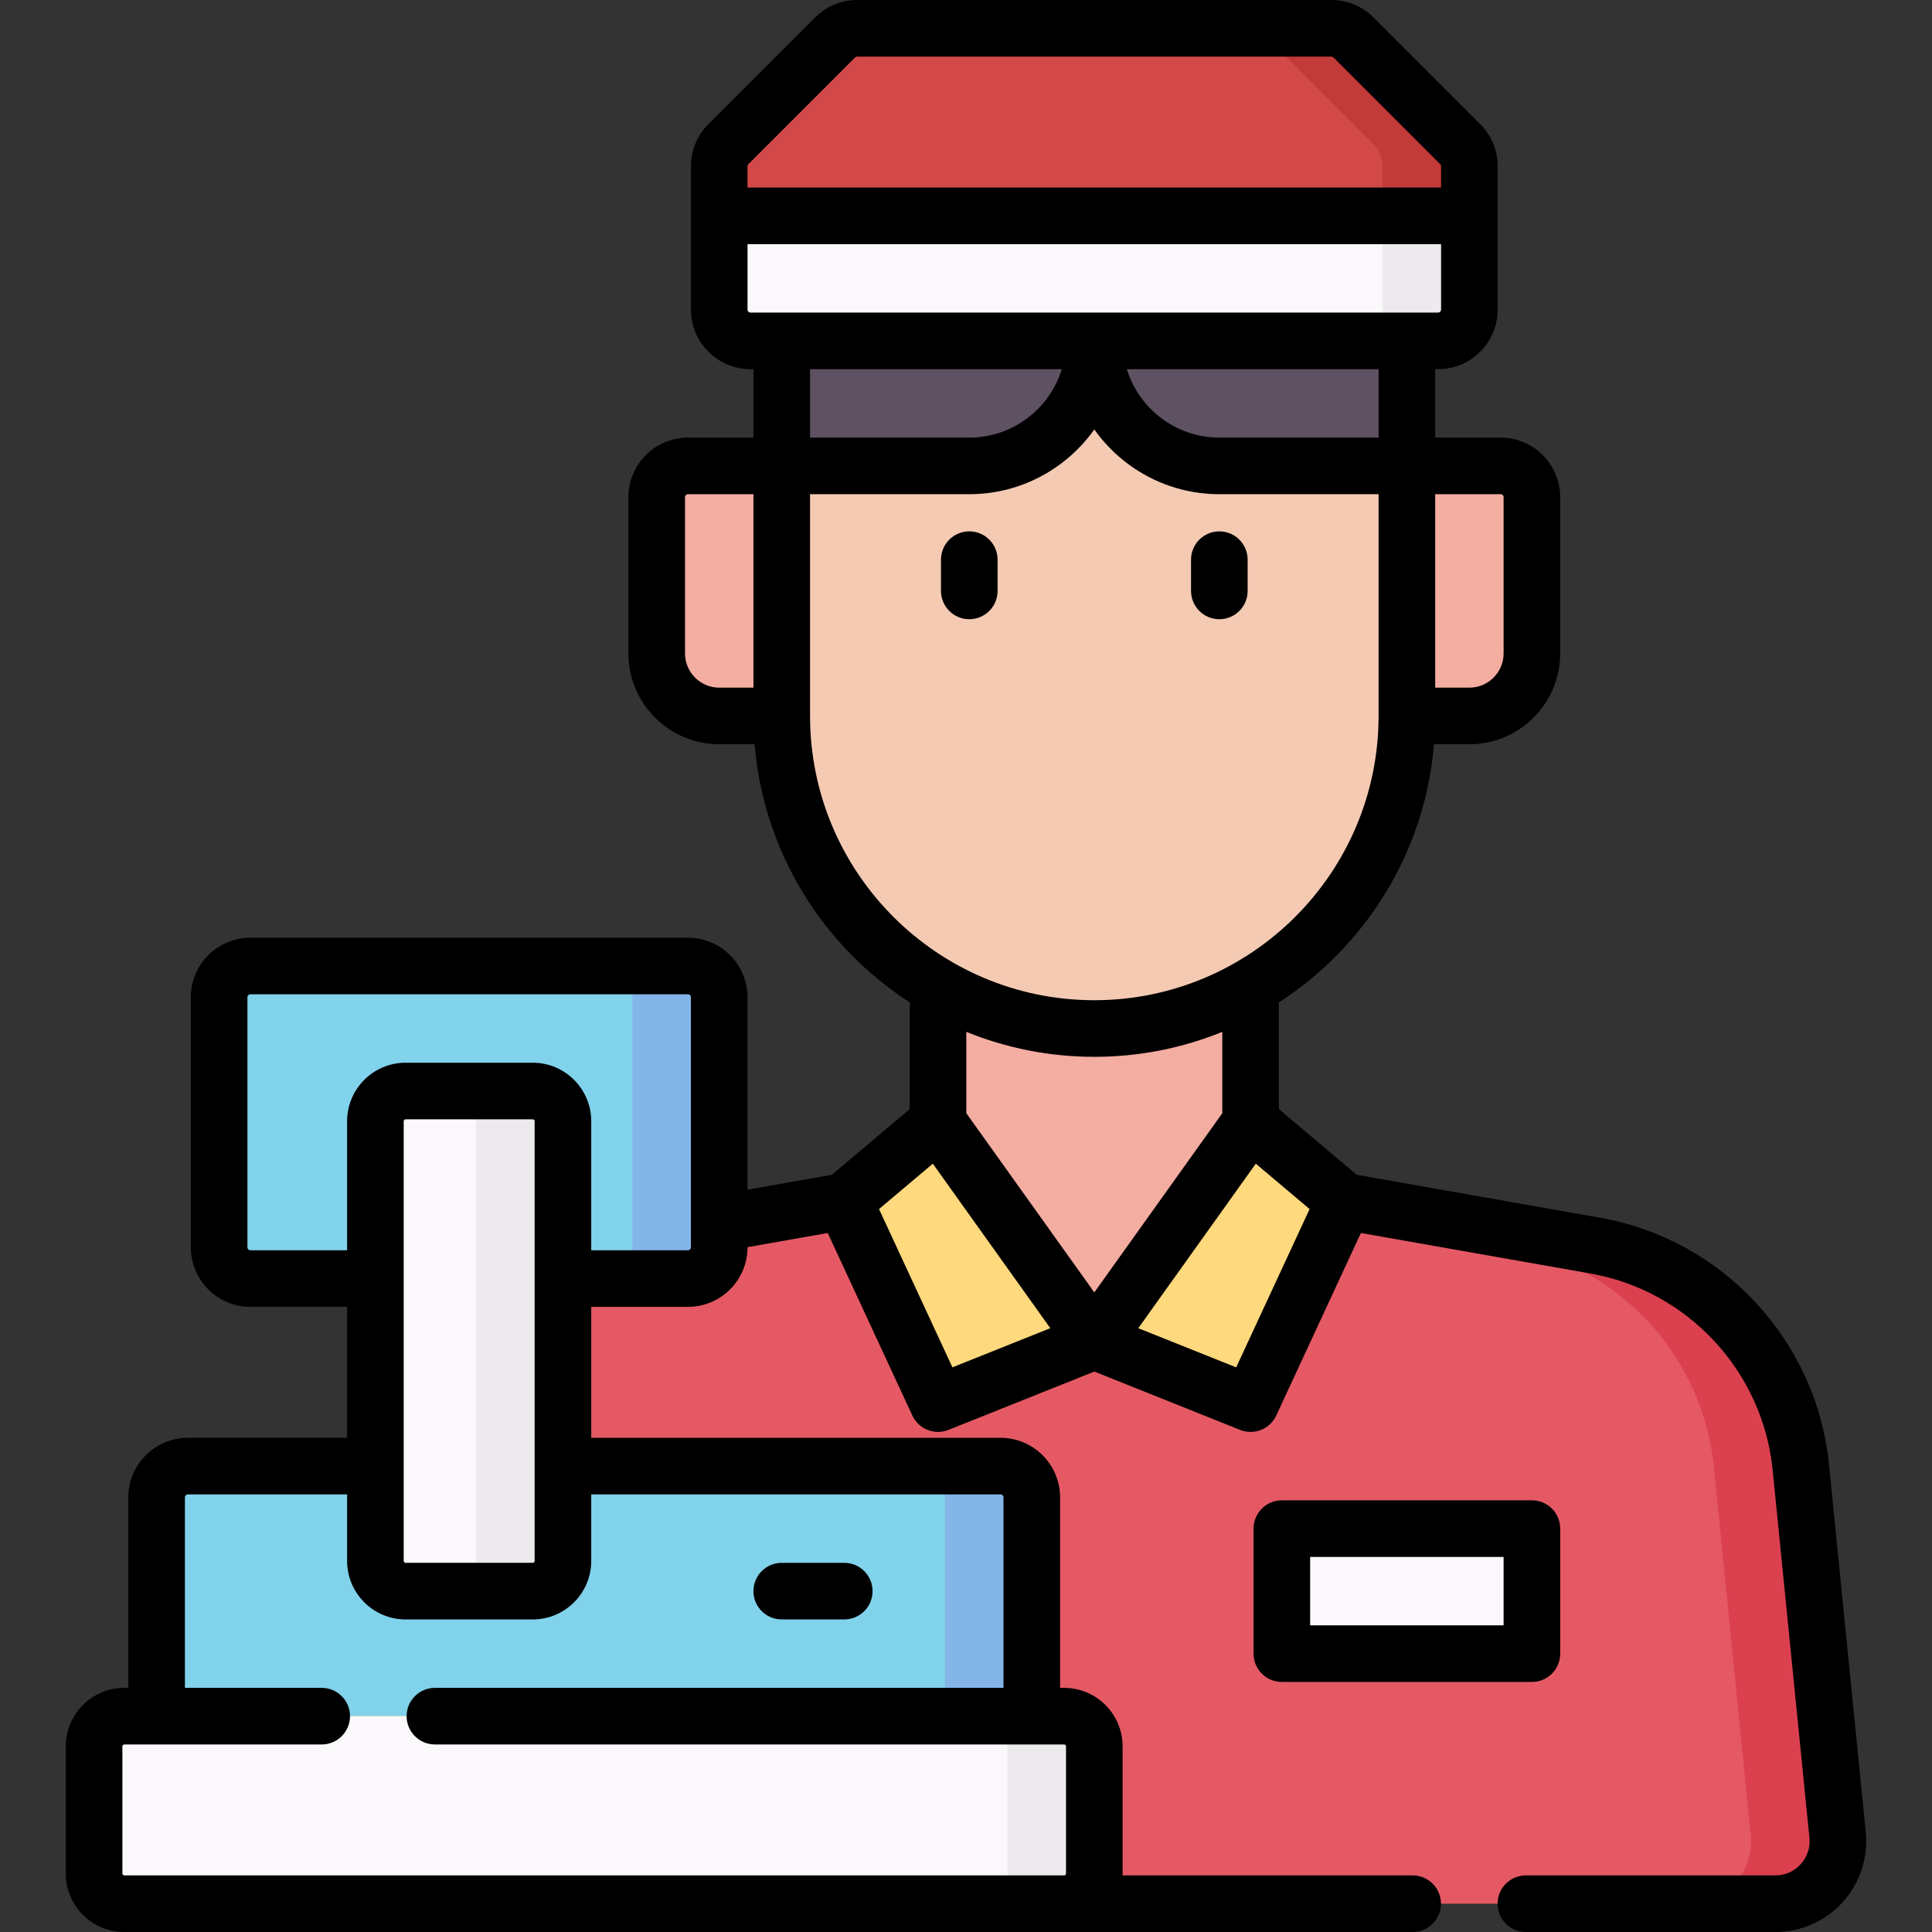 <svg id="Capa_1" enable-background="new 0 0 512 512" height="512" viewBox="0 0 512 512" width="512" xmlns="http://www.w3.org/2000/svg"><rect x="0" y="0" width="512" height="512" fill="#333333" stroke="none"/><g><g><path d="m356.239 318.368 66.54 11.742c29.232 5.159 51.468 29.128 54.422 58.665l9.751 97.51c.975 9.753-6.683 18.215-16.484 18.215h-211.464l-156.258-115.725c2.954-29.537 25.189-53.506 54.422-58.665l66.54-11.742z" fill="#e55964"/><path d="m486.952 486.285-9.751-97.51c-2.954-29.537-25.189-53.506-54.422-58.665l-66.54-11.742h-23l66.54 11.742c29.232 5.159 51.468 29.128 54.422 58.665l9.751 97.51c.975 9.753-6.683 18.215-16.484 18.215h23c9.801 0 17.459-8.462 16.484-18.215z" fill="#db404f"/><path d="m397.657 123.467c4.575 0 8.283 3.709 8.283 8.283v41.417c0 9.149-7.417 16.567-16.567 16.567h-198.8c-9.149 0-16.567-7.417-16.567-16.567v-41.417c0-4.575 3.708-8.283 8.283-8.283z" fill="#f4ada1"/><path d="m331.39 354.5v-148.167h-82.833v148.167l41.416.9z" fill="#f4ada1"/><path d="m207.14 80.333v109.4c0 45.748 37.086 82.833 82.833 82.833s82.833-37.086 82.833-82.833v-109.4z" fill="#f4cab3"/><path d="m372.807 80.333h-165.637v43.133h49.7c15.235 0 28.061-10.285 31.932-24.288.151-.545.636-.929 1.201-.929.566 0 1.051.384 1.201.929 3.871 14.003 16.697 24.288 31.932 24.288h49.7z" fill="#5e5161"/><path d="m248.557 297.417-24.85 20.952 21.661 46.719c1.788 3.857 6.282 5.642 10.229 4.063l34.377-13.751z" fill="#ffd97d"/><path d="m331.39 297.417 24.85 20.952-21.661 46.719c-1.788 3.857-6.281 5.642-10.229 4.063l-34.377-13.751z" fill="#ffd97d"/><path d="m389.403 57.2v-13.136c0-2.197-.873-4.304-2.426-5.857l-28.281-28.281c-1.553-1.553-3.66-2.426-5.857-2.426h-125.671c-2.197 0-4.304.873-5.857 2.426l-28.281 28.281c-1.553 1.553-2.426 3.66-2.426 5.857v13.136l99.4 6.133z" fill="#d34848"/><path d="m386.977 38.207-28.281-28.281c-1.553-1.553-3.66-2.426-5.857-2.426h-23c2.197 0 4.304.873 5.857 2.426l28.281 28.281c1.554 1.553 2.426 3.66 2.426 5.857v37.986c0 4.575-3.708 8.283-8.283 8.283h23c4.575 0 8.283-3.708 8.283-8.283v-37.986c0-2.196-.872-4.303-2.426-5.857z" fill="#c23a3a"/><path d="m198.887 90.333h182.233c4.575 0 8.283-3.708 8.283-8.283v-24.85h-198.8v24.85c0 4.575 3.709 8.283 8.284 8.283z" fill="#faf8fa"/><path d="m366.403 57.2v24.85c0 4.575-3.708 8.283-8.283 8.283h23c4.575 0 8.283-3.708 8.283-8.283v-24.85z" fill="#eceaec"/></g><g><g><path d="m265.153 388.533c4.575 0 8.283 3.709 8.283 8.283v68.984h-231.933v-68.983c0-4.575 3.708-8.283 8.283-8.283h215.367z" fill="#81d2eb"/><path d="m66.353 338.833c-4.575 0-8.283-3.709-8.283-8.283v-66.267c0-4.575 3.709-8.283 8.283-8.283h115.967c4.575 0 8.283 3.709 8.283 8.283v59.795 6.472c0 4.575-3.709 8.283-8.283 8.283z" fill="#81d2eb"/><path d="m141.187 421.667h-33.7c-4.418 0-8-3.582-8-8v-116.534c0-4.418 3.582-8 8-8h33.7c4.418 0 8 3.582 8 8v116.533c0 4.419-3.582 8.001-8 8.001z" fill="#faf8fa"/><path d="m265.153 388.533h-23c4.575 0 8.283 3.709 8.283 8.283v68.984h23v-68.983c.001-4.575-3.708-8.284-8.283-8.284z" fill="#84b5e8"/><path d="m182.32 256h-23c4.575 0 8.283 3.708 8.283 8.283v59.795 6.472c0 4.575-3.708 8.283-8.283 8.283h23c4.575 0 8.283-3.709 8.283-8.283v-6.472-59.795c0-4.575-3.708-8.283-8.283-8.283z" fill="#84b5e8"/><path d="m141.187 289.133h-23c4.418 0 8 3.582 8 8v116.533c0 4.418-3.582 8-8 8h23c4.418 0 8-3.582 8-8v-116.533c0-4.418-3.582-8-8-8z" fill="#eceaec"/><path d="m282.003 504.5h-249.066c-4.418 0-8-3.582-8-8v-33.7c0-4.418 3.582-8 8-8h249.067c4.418 0 8 3.582 8 8v33.7c-.001 4.418-3.583 8-8.001 8z" fill="#fdbf00"/><path d="m282.003 504.5h-249.066c-4.418 0-8-3.582-8-8v-33.7c0-4.418 3.582-8 8-8h249.067c4.418 0 8 3.582 8 8v33.7c-.001 4.418-3.583 8-8.001 8z" fill="#faf8fa"/><path d="m282.003 454.8h-23c4.418 0 8 3.582 8 8v33.7c0 4.418-3.582 8-8 8h23c4.418 0 8-3.582 8-8v-33.7c0-4.418-3.581-8-8-8z" fill="#eceaec"/></g></g><path d="m339.703 430.233v-17.133c0-4.418 3.582-8 8-8h50.267c4.418 0 8 3.582 8 8v17.133c0 4.418-3.582 8-8 8h-50.267c-4.418 0-8-3.581-8-8z" fill="#faf8fa"/></g><g><path d="m494.445 485.539-9.751-97.51c-3.273-32.733-28.186-59.587-60.581-65.304l-64.551-11.392-20.642-17.403v-27.23c0-.342-.031-.677-.076-1.007 22.964-14.817 38.807-39.757 41.178-68.458h9.381c13.271 0 24.066-10.796 24.066-24.067v-41.418c0-8.703-7.08-15.783-15.783-15.783h-17.351v-18.133h.783c8.703 0 15.784-7.081 15.784-15.784v-37.986c0-4.216-1.642-8.179-4.623-11.161l-28.279-28.279c-2.98-2.981-6.944-4.624-11.161-4.624h-125.671c-4.217 0-8.181 1.642-11.161 4.623l-28.282 28.282c-2.98 2.981-4.622 6.944-4.622 11.16v37.985c0 8.703 7.08 15.784 15.783 15.784h.783v18.133h-17.35c-8.703 0-15.783 7.081-15.783 15.783v41.417c0 13.27 10.796 24.067 24.067 24.067h9.38c2.371 28.702 18.214 53.642 41.179 68.459-.045.33-.075.665-.075 1.007v27.231l-20.641 17.403-22.342 3.943v-50.993c0-8.703-7.081-15.783-15.784-15.783h-115.967c-8.703 0-15.784 7.08-15.784 15.783v66.267c0 8.703 7.081 15.784 15.784 15.784h25.633v34.7h-42.2c-8.703 0-15.783 7.081-15.783 15.784v50.481h-1.067c-8.547 0-15.5 6.953-15.5 15.5v33.7c0 8.547 6.953 15.5 15.5 15.5h341.436c4.143 0 7.5-3.358 7.5-7.5s-3.357-7.5-7.5-7.5h-76.894c.005-.168.025-.331.025-.5v-33.7c0-8.547-6.953-15.5-15.5-15.5h-1.066v-50.483c0-8.703-7.08-15.784-15.783-15.784h-108.468v-34.7h25.633c8.703 0 15.784-7.081 15.784-15.784v-.042l21.255-3.751 22.424 48.365c1.264 2.725 3.967 4.347 6.807 4.347.928 0 1.872-.173 2.783-.538l38.631-15.453 38.632 15.453c.911.365 1.855.538 2.782.538 2.84 0 5.544-1.622 6.808-4.347l22.423-48.365 60.857 10.74c25.809 4.555 45.654 25.948 48.263 52.025l9.751 97.51c.259 2.581-.559 5.062-2.299 6.986-1.741 1.923-4.128 2.983-6.723 2.983h-66.124c-4.143 0-7.5 3.358-7.5 7.5s3.357 7.5 7.5 7.5h66.124c6.787 0 13.291-2.886 17.845-7.918s6.778-11.791 6.103-18.543zm-294.775-303.306h-9.066c-5 0-9.067-4.067-9.067-9.067v-41.416c0-.432.352-.783.783-.783h17.35zm65.484 213.8c.432 0 .783.352.783.784v50.483h-150.68c-4.142 0-7.5 3.358-7.5 7.5s3.358 7.5 7.5 7.5h158.18 8.566c.275 0 .5.224.5.5v33.7c0 .276-.225.5-.5.5h-8.567-240.5c-.276 0-.5-.224-.5-.5v-33.7c0-.276.224-.5.5-.5h8.567 43.753c4.142 0 7.5-3.358 7.5-7.5s-3.358-7.5-7.5-7.5h-36.253v-50.483c0-.432.352-.784.783-.784h42.2v17.633c0 8.547 6.953 15.5 15.5 15.5h33.7c8.547 0 15.5-6.953 15.5-15.5v-17.633zm-158.167 17.634v-116.534c0-.276.224-.5.5-.5h33.7c.276 0 .5.224.5.5v116.533c0 .276-.224.5-.5.5h-33.7c-.276.001-.5-.224-.5-.499zm76.116-83.117c0 .432-.352.784-.784.784h-25.633v-34.2c0-8.547-6.953-15.5-15.5-15.5h-33.7c-8.547 0-15.5 6.953-15.5 15.5v34.2h-25.633c-.432 0-.784-.352-.784-.784v-66.267c0-.432.352-.783.784-.783h115.967c.432 0 .784.352.784.783v66.267zm182.233-214.583h-42.199c-11.526 0-21.297-7.647-24.512-18.133h66.711zm32.351 15c.432 0 .783.352.783.783v41.417c0 4.999-4.067 9.067-9.066 9.067h-9.067v-51.267zm-199.584-86.903c0-.209.081-.407.229-.554l28.282-28.282c.147-.147.344-.229.553-.229h125.671c.206 0 .407.083.553.229l28.281 28.281c.148.148.23.345.23.554v5.637h-183.8v-5.636zm.784 38.77c-.432 0-.783-.352-.783-.784v-17.35h183.8v17.35c0 .432-.352.784-.784.784zm82.494 15c-3.215 10.486-12.986 18.133-24.511 18.133h-42.2v-18.133zm-66.711 91.899v-58.767h42.2c13.663 0 25.764-6.786 33.133-17.156 7.37 10.371 19.471 17.156 33.134 17.156h42.199v58.767c0 41.539-33.794 75.333-75.333 75.333-41.539.001-75.333-33.793-75.333-75.333zm37.731 172.63-19.451-41.953 14.258-12.021 31.139 43.596zm3.686-67.35v-21.56c10.478 4.26 21.927 6.614 33.917 6.614s23.439-2.354 33.917-6.614v21.561l-33.917 47.483zm71.519 67.35-25.946-10.378 31.14-43.596 14.257 12.021z"/><path d="m413.47 438.233v-33.133c0-4.142-3.357-7.5-7.5-7.5h-66.267c-4.143 0-7.5 3.358-7.5 7.5v33.133c0 4.142 3.357 7.5 7.5 7.5h66.267c4.143 0 7.5-3.358 7.5-7.5zm-15-7.5h-51.267v-18.133h51.267z"/><path d="m256.87 140.817c-4.142 0-7.5 3.358-7.5 7.5v8.283c0 4.142 3.358 7.5 7.5 7.5s7.499-3.358 7.499-7.5v-8.283c0-4.142-3.357-7.5-7.499-7.5z"/><path d="m323.137 164.1c4.143 0 7.5-3.358 7.5-7.5v-8.283c0-4.142-3.357-7.5-7.5-7.5s-7.5 3.358-7.5 7.5v8.283c0 4.142 3.357 7.5 7.5 7.5z"/><path d="m207.17 429.167h16.567c4.142 0 7.5-3.358 7.5-7.5s-3.358-7.5-7.5-7.5h-16.567c-4.142 0-7.5 3.358-7.5 7.5s3.358 7.5 7.5 7.5z"/></g></svg>